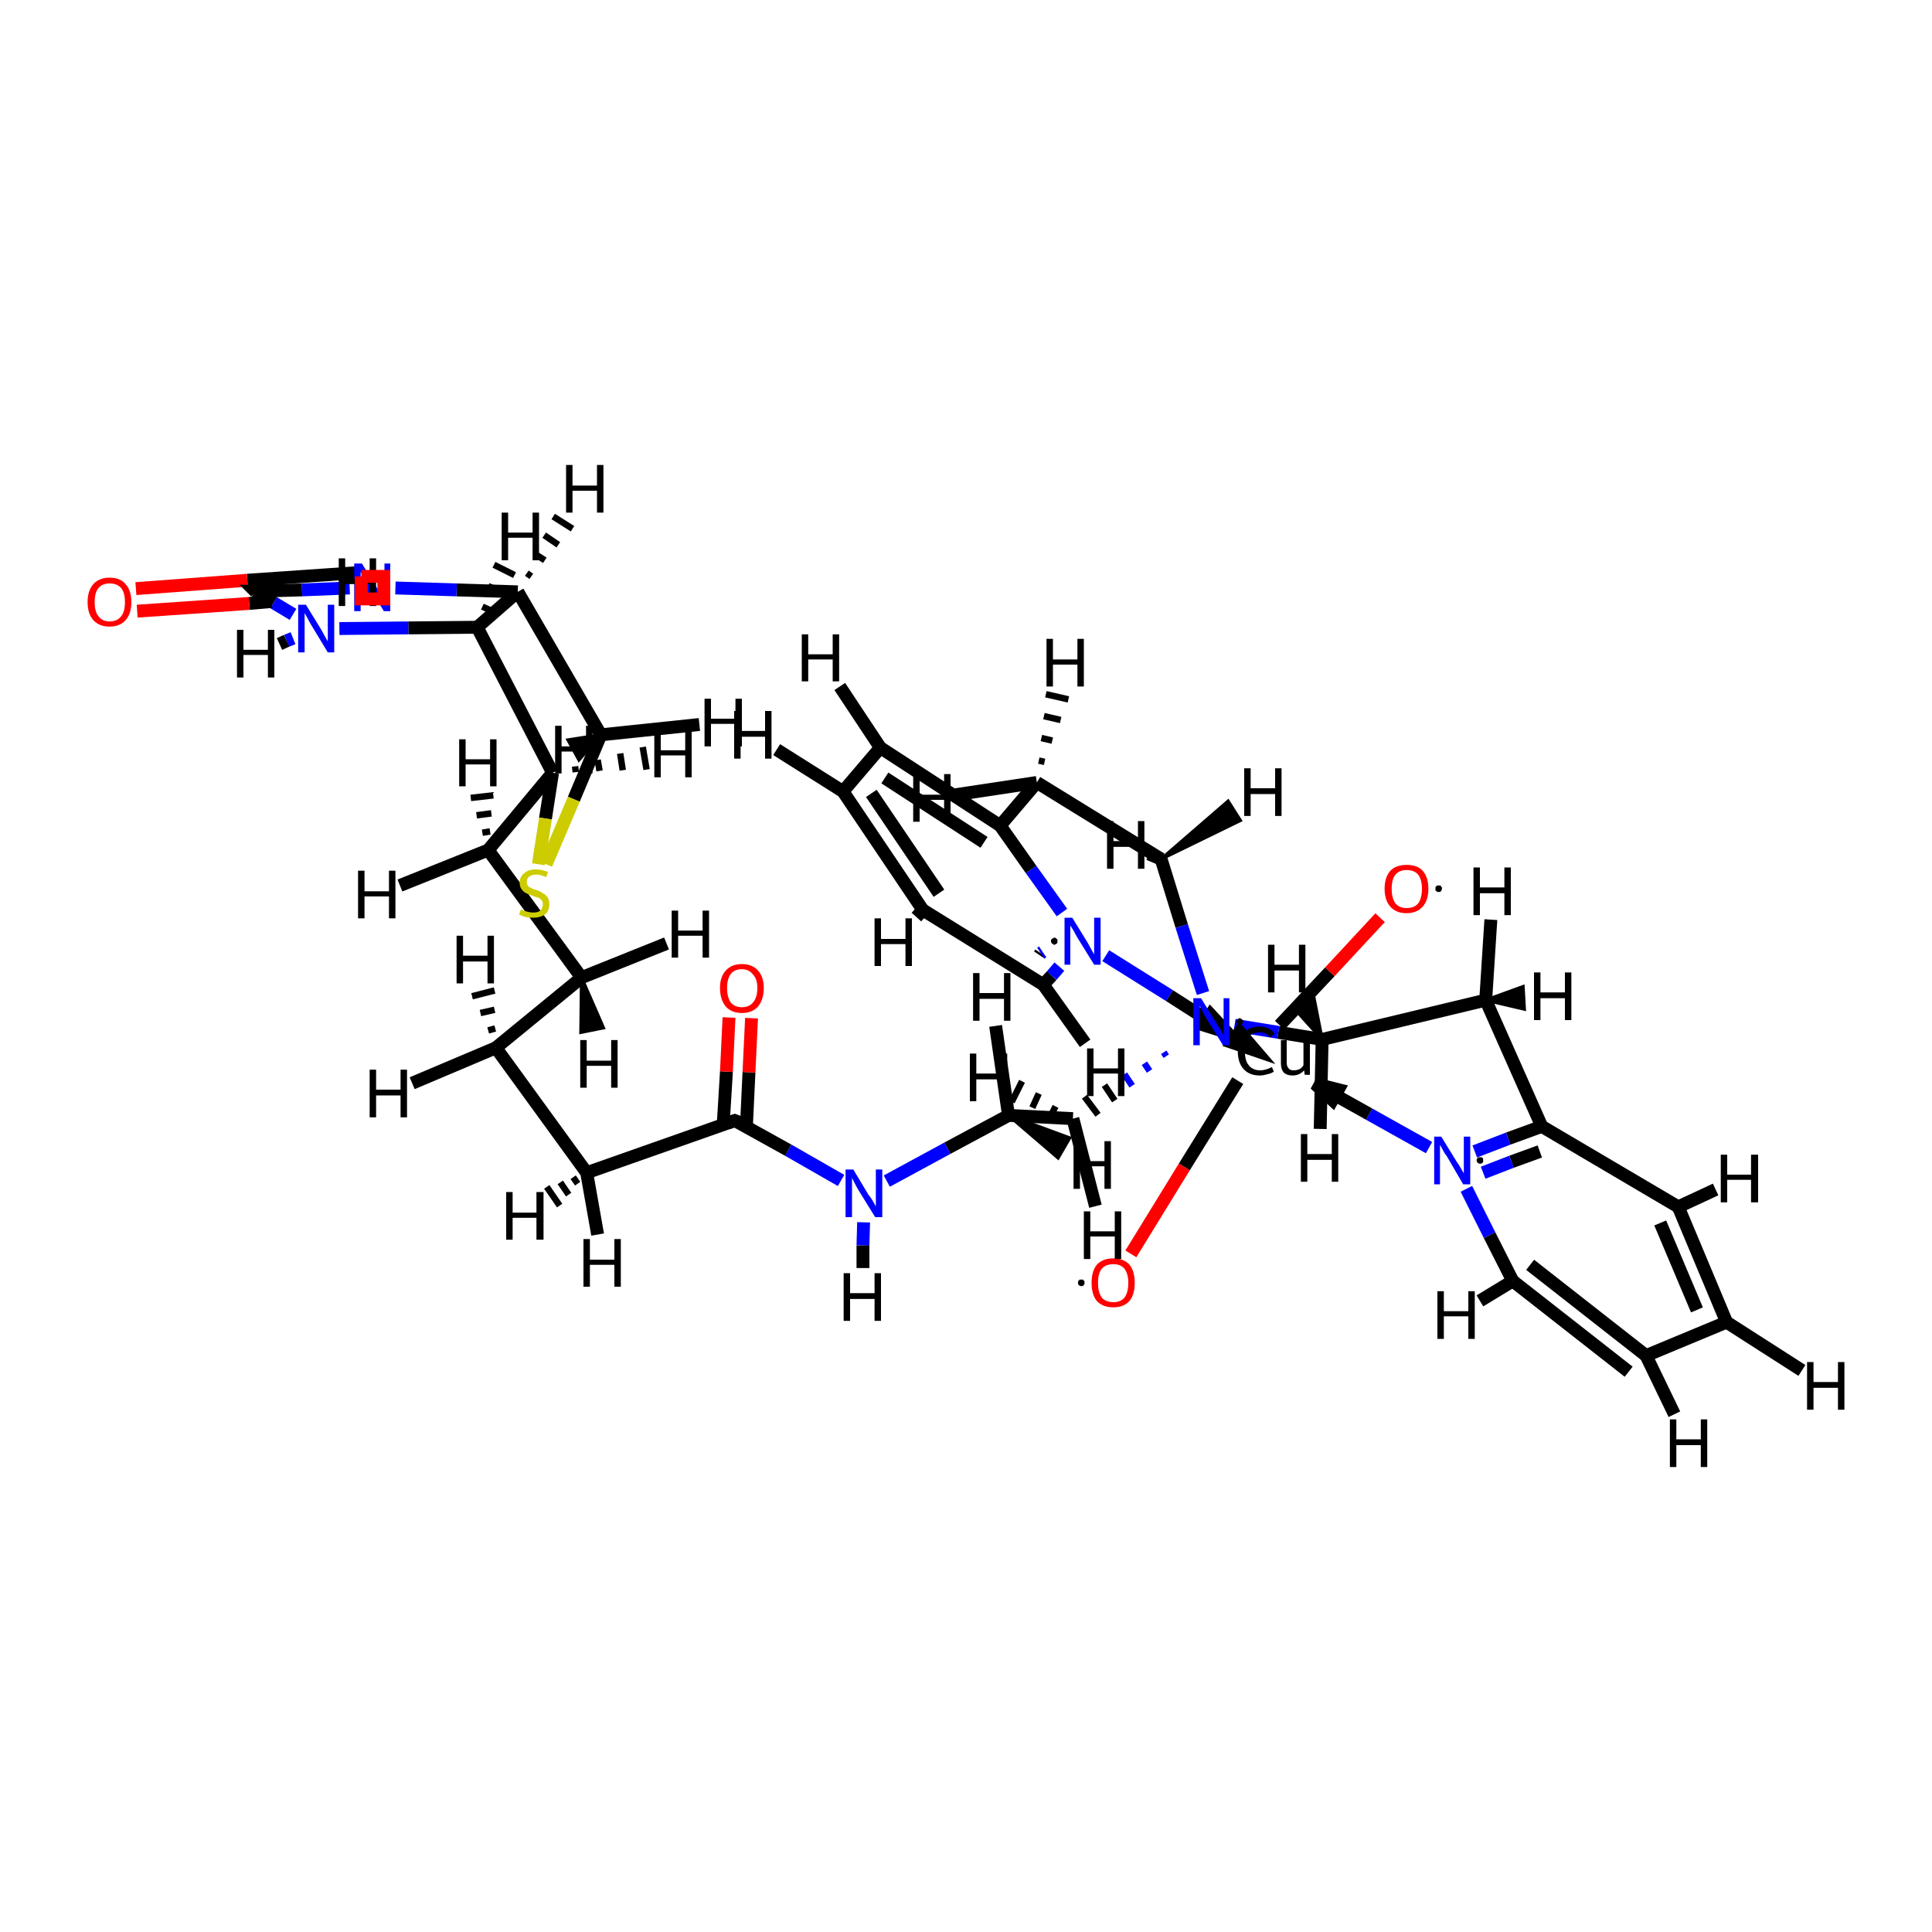 <?xml version='1.0' encoding='iso-8859-1'?>
<svg version='1.1' baseProfile='full'
              xmlns='http://www.w3.org/2000/svg'
                      xmlns:rdkit='http://www.rdkit.org/xml'
                      xmlns:xlink='http://www.w3.org/1999/xlink'
                  xml:space='preserve'
width='300px' height='300px' viewBox='0 0 300 300'>
<!-- END OF HEADER -->
<rect style='opacity:1.0;fill:#FFFFFF;stroke:none' width='300.0' height='300.0' x='0.0' y='0.0'> </rect>
<path class='bond-0 atom-13 atom-26' d='M 143.3,141.3 L 130.9,122.9' style='fill:none;fill-rule:evenodd;stroke:#000000;stroke-width:2.0px;stroke-linecap:butt;stroke-linejoin:miter;stroke-opacity:1' />
<path class='bond-0 atom-13 atom-26' d='M 145.8,138.7 L 135.3,123.2' style='fill:none;fill-rule:evenodd;stroke:#000000;stroke-width:2.0px;stroke-linecap:butt;stroke-linejoin:miter;stroke-opacity:1' />
<path class='bond-1 atom-12 atom-13' d='M 162.0,152.9 L 143.3,141.3' style='fill:none;fill-rule:evenodd;stroke:#000000;stroke-width:2.0px;stroke-linecap:butt;stroke-linejoin:miter;stroke-opacity:1' />
<path class='bond-2 atom-14 atom-26' d='M 136.7,116.1 L 130.9,122.9' style='fill:none;fill-rule:evenodd;stroke:#000000;stroke-width:2.0px;stroke-linecap:butt;stroke-linejoin:miter;stroke-opacity:1' />
<path class='bond-3 atom-12 atom-25' d='M 162.0,152.9 L 163.3,151.5' style='fill:none;fill-rule:evenodd;stroke:#000000;stroke-width:2.0px;stroke-linecap:butt;stroke-linejoin:miter;stroke-opacity:1' />
<path class='bond-3 atom-12 atom-25' d='M 163.3,151.5 L 164.5,150.1' style='fill:none;fill-rule:evenodd;stroke:#0000FF;stroke-width:2.0px;stroke-linecap:butt;stroke-linejoin:miter;stroke-opacity:1' />
<path class='bond-3 atom-12 atom-25' d='M 161.4,148.3 L 161.6,148.0' style='fill:none;fill-rule:evenodd;stroke:#000000;stroke-width:2.0px;stroke-linecap:butt;stroke-linejoin:miter;stroke-opacity:1' />
<path class='bond-3 atom-12 atom-25' d='M 161.6,148.0 L 161.9,147.8' style='fill:none;fill-rule:evenodd;stroke:#0000FF;stroke-width:2.0px;stroke-linecap:butt;stroke-linejoin:miter;stroke-opacity:1' />
<path class='bond-4 atom-14 atom-27' d='M 136.7,116.1 L 155.3,128.2' style='fill:none;fill-rule:evenodd;stroke:#000000;stroke-width:2.0px;stroke-linecap:butt;stroke-linejoin:miter;stroke-opacity:1' />
<path class='bond-4 atom-14 atom-27' d='M 137.4,120.8 L 152.8,130.8' style='fill:none;fill-rule:evenodd;stroke:#000000;stroke-width:2.0px;stroke-linecap:butt;stroke-linejoin:miter;stroke-opacity:1' />
<path class='bond-5 atom-25 atom-27' d='M 164.9,141.7 L 160.1,135.0' style='fill:none;fill-rule:evenodd;stroke:#0000FF;stroke-width:2.0px;stroke-linecap:butt;stroke-linejoin:miter;stroke-opacity:1' />
<path class='bond-5 atom-25 atom-27' d='M 160.1,135.0 L 155.3,128.2' style='fill:none;fill-rule:evenodd;stroke:#000000;stroke-width:2.0px;stroke-linecap:butt;stroke-linejoin:miter;stroke-opacity:1' />
<path class='bond-6 atom-21 atom-22' d='M 237.6,196.4 L 255.6,210.5' style='fill:none;fill-rule:evenodd;stroke:#000000;stroke-width:2.0px;stroke-linecap:butt;stroke-linejoin:miter;stroke-opacity:1' />
<path class='bond-6 atom-21 atom-22' d='M 234.9,198.9 L 252.9,213.0' style='fill:none;fill-rule:evenodd;stroke:#000000;stroke-width:2.0px;stroke-linecap:butt;stroke-linejoin:miter;stroke-opacity:1' />
<path class='bond-7 atom-20 atom-21' d='M 227.7,184.6 L 231.3,191.8' style='fill:none;fill-rule:evenodd;stroke:#0000FF;stroke-width:2.0px;stroke-linecap:butt;stroke-linejoin:miter;stroke-opacity:1' />
<path class='bond-7 atom-20 atom-21' d='M 231.3,191.8 L 234.9,198.9' style='fill:none;fill-rule:evenodd;stroke:#000000;stroke-width:2.0px;stroke-linecap:butt;stroke-linejoin:miter;stroke-opacity:1' />
<path class='bond-8 atom-11 atom-27' d='M 161.0,121.5 L 155.3,128.2' style='fill:none;fill-rule:evenodd;stroke:#000000;stroke-width:2.0px;stroke-linecap:butt;stroke-linejoin:miter;stroke-opacity:1' />
<path class='bond-9 atom-17 atom-22' d='M 268.1,205.3 L 255.6,210.5' style='fill:none;fill-rule:evenodd;stroke:#000000;stroke-width:2.0px;stroke-linecap:butt;stroke-linejoin:miter;stroke-opacity:1' />
<path class='bond-10 atom-16 atom-20' d='M 239.4,174.9 L 234.2,176.8' style='fill:none;fill-rule:evenodd;stroke:#000000;stroke-width:2.0px;stroke-linecap:butt;stroke-linejoin:miter;stroke-opacity:1' />
<path class='bond-10 atom-16 atom-20' d='M 234.2,176.8 L 229.0,178.8' style='fill:none;fill-rule:evenodd;stroke:#0000FF;stroke-width:2.0px;stroke-linecap:butt;stroke-linejoin:miter;stroke-opacity:1' />
<path class='bond-10 atom-16 atom-20' d='M 239.1,178.8 L 234.7,180.4' style='fill:none;fill-rule:evenodd;stroke:#000000;stroke-width:2.0px;stroke-linecap:butt;stroke-linejoin:miter;stroke-opacity:1' />
<path class='bond-10 atom-16 atom-20' d='M 234.7,180.4 L 230.3,182.1' style='fill:none;fill-rule:evenodd;stroke:#0000FF;stroke-width:2.0px;stroke-linecap:butt;stroke-linejoin:miter;stroke-opacity:1' />
<path class='bond-11 atom-10 atom-11' d='M 180.3,133.4 L 161.0,121.5' style='fill:none;fill-rule:evenodd;stroke:#000000;stroke-width:2.0px;stroke-linecap:butt;stroke-linejoin:miter;stroke-opacity:1' />
<path class='bond-12 atom-17 atom-18' d='M 268.1,205.3 L 260.6,187.4' style='fill:none;fill-rule:evenodd;stroke:#000000;stroke-width:2.0px;stroke-linecap:butt;stroke-linejoin:miter;stroke-opacity:1' />
<path class='bond-12 atom-17 atom-18' d='M 263.5,203.4 L 257.8,189.9' style='fill:none;fill-rule:evenodd;stroke:#000000;stroke-width:2.0px;stroke-linecap:butt;stroke-linejoin:miter;stroke-opacity:1' />
<path class='bond-13 atom-16 atom-18' d='M 239.4,174.9 L 260.6,187.4' style='fill:none;fill-rule:evenodd;stroke:#000000;stroke-width:2.0px;stroke-linecap:butt;stroke-linejoin:miter;stroke-opacity:1' />
<path class='bond-14 atom-16 atom-23' d='M 239.4,174.9 L 230.7,155.3' style='fill:none;fill-rule:evenodd;stroke:#000000;stroke-width:2.0px;stroke-linecap:butt;stroke-linejoin:miter;stroke-opacity:1' />
<path class='bond-15 atom-24 atom-28' d='M 180.7,163.4 L 181.1,164.0' style='fill:none;fill-rule:evenodd;stroke:#0000FF;stroke-width:1.0px;stroke-linecap:butt;stroke-linejoin:miter;stroke-opacity:1' />
<path class='bond-15 atom-24 atom-28' d='M 177.7,165.1 L 178.5,166.3' style='fill:none;fill-rule:evenodd;stroke:#0000FF;stroke-width:1.0px;stroke-linecap:butt;stroke-linejoin:miter;stroke-opacity:1' />
<path class='bond-15 atom-24 atom-28' d='M 174.6,166.8 L 175.8,168.6' style='fill:none;fill-rule:evenodd;stroke:#0000FF;stroke-width:1.0px;stroke-linecap:butt;stroke-linejoin:miter;stroke-opacity:1' />
<path class='bond-15 atom-24 atom-28' d='M 171.5,168.5 L 173.1,170.9' style='fill:none;fill-rule:evenodd;stroke:#000000;stroke-width:1.0px;stroke-linecap:butt;stroke-linejoin:miter;stroke-opacity:1' />
<path class='bond-15 atom-24 atom-28' d='M 168.4,170.3 L 170.5,173.1' style='fill:none;fill-rule:evenodd;stroke:#000000;stroke-width:1.0px;stroke-linecap:butt;stroke-linejoin:miter;stroke-opacity:1' />
<path class='bond-16 atom-10 atom-24' d='M 180.3,133.4 L 183.5,143.8' style='fill:none;fill-rule:evenodd;stroke:#000000;stroke-width:2.0px;stroke-linecap:butt;stroke-linejoin:miter;stroke-opacity:1' />
<path class='bond-16 atom-10 atom-24' d='M 183.5,143.8 L 186.8,154.2' style='fill:none;fill-rule:evenodd;stroke:#0000FF;stroke-width:2.0px;stroke-linecap:butt;stroke-linejoin:miter;stroke-opacity:1' />
<path class='bond-17 atom-15 atom-24' d='M 205.3,161.4 L 198.5,160.3' style='fill:none;fill-rule:evenodd;stroke:#000000;stroke-width:2.0px;stroke-linecap:butt;stroke-linejoin:miter;stroke-opacity:1' />
<path class='bond-17 atom-15 atom-24' d='M 198.5,160.3 L 191.7,159.2' style='fill:none;fill-rule:evenodd;stroke:#0000FF;stroke-width:2.0px;stroke-linecap:butt;stroke-linejoin:miter;stroke-opacity:1' />
<path class='bond-18 atom-9 atom-28' d='M 156.6,173.2 L 166.6,173.7' style='fill:none;fill-rule:evenodd;stroke:#000000;stroke-width:2.0px;stroke-linecap:butt;stroke-linejoin:miter;stroke-opacity:1' />
<path class='bond-19 atom-15 atom-23' d='M 205.3,161.4 L 230.7,155.3' style='fill:none;fill-rule:evenodd;stroke:#000000;stroke-width:2.0px;stroke-linecap:butt;stroke-linejoin:miter;stroke-opacity:1' />
<path class='bond-20 atom-30 atom-31' d='M 115.9,175.0 L 116.3,166.5' style='fill:none;fill-rule:evenodd;stroke:#000000;stroke-width:2.0px;stroke-linecap:butt;stroke-linejoin:miter;stroke-opacity:1' />
<path class='bond-20 atom-30 atom-31' d='M 116.3,166.5 L 116.7,158.1' style='fill:none;fill-rule:evenodd;stroke:#FF0000;stroke-width:2.0px;stroke-linecap:butt;stroke-linejoin:miter;stroke-opacity:1' />
<path class='bond-20 atom-30 atom-31' d='M 112.3,174.6 L 112.8,166.4' style='fill:none;fill-rule:evenodd;stroke:#000000;stroke-width:2.0px;stroke-linecap:butt;stroke-linejoin:miter;stroke-opacity:1' />
<path class='bond-20 atom-30 atom-31' d='M 112.8,166.4 L 113.2,158.0' style='fill:none;fill-rule:evenodd;stroke:#FF0000;stroke-width:2.0px;stroke-linecap:butt;stroke-linejoin:miter;stroke-opacity:1' />
<path class='bond-21 atom-29 atom-30' d='M 130.6,183.3 L 122.4,178.6' style='fill:none;fill-rule:evenodd;stroke:#0000FF;stroke-width:2.0px;stroke-linecap:butt;stroke-linejoin:miter;stroke-opacity:1' />
<path class='bond-21 atom-29 atom-30' d='M 122.4,178.6 L 114.1,174.0' style='fill:none;fill-rule:evenodd;stroke:#000000;stroke-width:2.0px;stroke-linecap:butt;stroke-linejoin:miter;stroke-opacity:1' />
<path class='bond-22 atom-8 atom-30' d='M 91.1,182.1 L 114.1,174.0' style='fill:none;fill-rule:evenodd;stroke:#000000;stroke-width:2.0px;stroke-linecap:butt;stroke-linejoin:miter;stroke-opacity:1' />
<path class='bond-23 atom-9 atom-29' d='M 156.6,173.2 L 147.1,178.3' style='fill:none;fill-rule:evenodd;stroke:#000000;stroke-width:2.0px;stroke-linecap:butt;stroke-linejoin:miter;stroke-opacity:1' />
<path class='bond-23 atom-9 atom-29' d='M 147.1,178.3 L 137.7,183.4' style='fill:none;fill-rule:evenodd;stroke:#0000FF;stroke-width:2.0px;stroke-linecap:butt;stroke-linejoin:miter;stroke-opacity:1' />
<path class='bond-24 atom-7 atom-8' d='M 77.0,162.7 L 91.1,182.1' style='fill:none;fill-rule:evenodd;stroke:#000000;stroke-width:2.0px;stroke-linecap:butt;stroke-linejoin:miter;stroke-opacity:1' />
<path class='bond-25 atom-6 atom-7' d='M 90.3,151.8 L 77.0,162.7' style='fill:none;fill-rule:evenodd;stroke:#000000;stroke-width:2.0px;stroke-linecap:butt;stroke-linejoin:miter;stroke-opacity:1' />
<path class='bond-26 atom-5 atom-6' d='M 75.8,132.0 L 90.3,151.8' style='fill:none;fill-rule:evenodd;stroke:#000000;stroke-width:2.0px;stroke-linecap:butt;stroke-linejoin:miter;stroke-opacity:1' />
<path class='bond-27 atom-4 atom-5' d='M 85.8,120.0 L 75.8,132.0' style='fill:none;fill-rule:evenodd;stroke:#000000;stroke-width:2.0px;stroke-linecap:butt;stroke-linejoin:miter;stroke-opacity:1' />
<path class='bond-28 atom-3 atom-4' d='M 74.1,97.4 L 85.8,120.0' style='fill:none;fill-rule:evenodd;stroke:#000000;stroke-width:2.0px;stroke-linecap:butt;stroke-linejoin:miter;stroke-opacity:1' />
<path class='bond-29 atom-4 atom-33' d='M 85.8,120.0 L 84.7,127.1' style='fill:none;fill-rule:evenodd;stroke:#000000;stroke-width:2.0px;stroke-linecap:butt;stroke-linejoin:miter;stroke-opacity:1' />
<path class='bond-29 atom-4 atom-33' d='M 84.7,127.1 L 83.6,134.2' style='fill:none;fill-rule:evenodd;stroke:#CCCC00;stroke-width:2.0px;stroke-linecap:butt;stroke-linejoin:miter;stroke-opacity:1' />
<path class='bond-30 atom-3 atom-32' d='M 74.1,97.4 L 63.4,97.5' style='fill:none;fill-rule:evenodd;stroke:#000000;stroke-width:2.0px;stroke-linecap:butt;stroke-linejoin:miter;stroke-opacity:1' />
<path class='bond-30 atom-3 atom-32' d='M 63.4,97.5 L 52.7,97.6' style='fill:none;fill-rule:evenodd;stroke:#0000FF;stroke-width:2.0px;stroke-linecap:butt;stroke-linejoin:miter;stroke-opacity:1' />
<path class='bond-31 atom-0 atom-32' d='M 39.6,91.8 L 42.5,93.6' style='fill:none;fill-rule:evenodd;stroke:#000000;stroke-width:2.0px;stroke-linecap:butt;stroke-linejoin:miter;stroke-opacity:1' />
<path class='bond-31 atom-0 atom-32' d='M 42.5,93.6 L 45.5,95.4' style='fill:none;fill-rule:evenodd;stroke:#0000FF;stroke-width:2.0px;stroke-linecap:butt;stroke-linejoin:miter;stroke-opacity:1' />
<path class='bond-32 atom-1 atom-3' d='M 80.4,91.9 L 74.1,97.4' style='fill:none;fill-rule:evenodd;stroke:#000000;stroke-width:2.0px;stroke-linecap:butt;stroke-linejoin:miter;stroke-opacity:1' />
<path class='bond-33 atom-2 atom-33' d='M 93.3,114.1 L 89.1,124.1' style='fill:none;fill-rule:evenodd;stroke:#000000;stroke-width:2.0px;stroke-linecap:butt;stroke-linejoin:miter;stroke-opacity:1' />
<path class='bond-33 atom-2 atom-33' d='M 89.1,124.1 L 84.8,134.2' style='fill:none;fill-rule:evenodd;stroke:#CCCC00;stroke-width:2.0px;stroke-linecap:butt;stroke-linejoin:miter;stroke-opacity:1' />
<path class='bond-34 atom-0 atom-35' d='M 55.8,88.9 L 38.4,90.1' style='fill:none;fill-rule:evenodd;stroke:#000000;stroke-width:2.0px;stroke-linecap:butt;stroke-linejoin:miter;stroke-opacity:1' />
<path class='bond-34 atom-0 atom-35' d='M 38.4,90.1 L 21.1,91.4' style='fill:none;fill-rule:evenodd;stroke:#FF0000;stroke-width:2.0px;stroke-linecap:butt;stroke-linejoin:miter;stroke-opacity:1' />
<path class='bond-34 atom-0 atom-35' d='M 42.2,93.4 L 38.7,93.7' style='fill:none;fill-rule:evenodd;stroke:#000000;stroke-width:2.0px;stroke-linecap:butt;stroke-linejoin:miter;stroke-opacity:1' />
<path class='bond-34 atom-0 atom-35' d='M 38.7,93.7 L 21.3,94.9' style='fill:none;fill-rule:evenodd;stroke:#FF0000;stroke-width:2.0px;stroke-linecap:butt;stroke-linejoin:miter;stroke-opacity:1' />
<path class='bond-35 atom-0 atom-34' d='M 39.6,91.8 L 46.9,91.6' style='fill:none;fill-rule:evenodd;stroke:#000000;stroke-width:2.0px;stroke-linecap:butt;stroke-linejoin:miter;stroke-opacity:1' />
<path class='bond-35 atom-0 atom-34' d='M 46.9,91.6 L 54.3,91.3' style='fill:none;fill-rule:evenodd;stroke:#0000FF;stroke-width:2.0px;stroke-linecap:butt;stroke-linejoin:miter;stroke-opacity:1' />
<path class='bond-36 atom-1 atom-2' d='M 80.4,91.9 L 93.3,114.1' style='fill:none;fill-rule:evenodd;stroke:#000000;stroke-width:2.0px;stroke-linecap:butt;stroke-linejoin:miter;stroke-opacity:1' />
<path class='bond-37 atom-1 atom-34' d='M 80.4,91.9 L 70.9,91.6' style='fill:none;fill-rule:evenodd;stroke:#000000;stroke-width:2.0px;stroke-linecap:butt;stroke-linejoin:miter;stroke-opacity:1' />
<path class='bond-37 atom-1 atom-34' d='M 70.9,91.6 L 61.4,91.3' style='fill:none;fill-rule:evenodd;stroke:#0000FF;stroke-width:2.0px;stroke-linecap:butt;stroke-linejoin:miter;stroke-opacity:1' />
<path class='bond-38 atom-19 atom-37' d='M 198.7,159.2 L 206.5,150.9' style='fill:none;fill-rule:evenodd;stroke:#000000;stroke-width:2.0px;stroke-linecap:butt;stroke-linejoin:miter;stroke-opacity:1' />
<path class='bond-38 atom-19 atom-37' d='M 206.5,150.9 L 214.3,142.5' style='fill:none;fill-rule:evenodd;stroke:#FF0000;stroke-width:2.0px;stroke-linecap:butt;stroke-linejoin:miter;stroke-opacity:1' />
<path class='bond-39 atom-19 atom-36' d='M 192.2,167.8 L 183.9,181.2' style='fill:none;fill-rule:evenodd;stroke:#000000;stroke-width:2.0px;stroke-linecap:butt;stroke-linejoin:miter;stroke-opacity:1' />
<path class='bond-39 atom-19 atom-36' d='M 183.9,181.2 L 175.6,194.7' style='fill:none;fill-rule:evenodd;stroke:#FF0000;stroke-width:2.0px;stroke-linecap:butt;stroke-linejoin:miter;stroke-opacity:1' />
<path class='bond-40 atom-1 atom-38' d='M 81.8,89.0 L 82.5,89.5' style='fill:none;fill-rule:evenodd;stroke:#000000;stroke-width:1.0px;stroke-linecap:butt;stroke-linejoin:miter;stroke-opacity:1' />
<path class='bond-40 atom-1 atom-38' d='M 83.2,86.1 L 84.6,87.0' style='fill:none;fill-rule:evenodd;stroke:#000000;stroke-width:1.0px;stroke-linecap:butt;stroke-linejoin:miter;stroke-opacity:1' />
<path class='bond-40 atom-1 atom-38' d='M 84.5,83.1 L 86.7,84.6' style='fill:none;fill-rule:evenodd;stroke:#000000;stroke-width:1.0px;stroke-linecap:butt;stroke-linejoin:miter;stroke-opacity:1' />
<path class='bond-40 atom-1 atom-38' d='M 85.9,80.2 L 88.9,82.1' style='fill:none;fill-rule:evenodd;stroke:#000000;stroke-width:1.0px;stroke-linecap:butt;stroke-linejoin:miter;stroke-opacity:1' />
<path class='bond-41 atom-2 atom-39' d='M 93.3,114.1 L 89.9,118.0 L 88.2,114.9 Z' style='fill:#000000;fill-rule:evenodd;fill-opacity:1;stroke:#000000;stroke-width:0.5px;stroke-linecap:butt;stroke-linejoin:miter;stroke-opacity:1;' />
<path class='bond-42 atom-2 atom-40' d='M 93.3,114.1 L 108.6,112.5' style='fill:none;fill-rule:evenodd;stroke:#000000;stroke-width:2.0px;stroke-linecap:butt;stroke-linejoin:miter;stroke-opacity:1' />
<path class='bond-43 atom-3 atom-41' d='M 74.9,94.2 L 76.0,94.7' style='fill:none;fill-rule:evenodd;stroke:#000000;stroke-width:1.0px;stroke-linecap:butt;stroke-linejoin:miter;stroke-opacity:1' />
<path class='bond-43 atom-3 atom-41' d='M 75.8,91.0 L 78.0,92.0' style='fill:none;fill-rule:evenodd;stroke:#000000;stroke-width:1.0px;stroke-linecap:butt;stroke-linejoin:miter;stroke-opacity:1' />
<path class='bond-43 atom-3 atom-41' d='M 76.7,87.7 L 79.9,89.3' style='fill:none;fill-rule:evenodd;stroke:#000000;stroke-width:1.0px;stroke-linecap:butt;stroke-linejoin:miter;stroke-opacity:1' />
<path class='bond-44 atom-4 atom-42' d='M 89.3,119.0 L 89.4,119.9' style='fill:none;fill-rule:evenodd;stroke:#000000;stroke-width:1.0px;stroke-linecap:butt;stroke-linejoin:miter;stroke-opacity:1' />
<path class='bond-44 atom-4 atom-42' d='M 92.8,118.0 L 93.1,119.7' style='fill:none;fill-rule:evenodd;stroke:#000000;stroke-width:1.0px;stroke-linecap:butt;stroke-linejoin:miter;stroke-opacity:1' />
<path class='bond-44 atom-4 atom-42' d='M 96.3,117.0 L 96.7,119.6' style='fill:none;fill-rule:evenodd;stroke:#000000;stroke-width:1.0px;stroke-linecap:butt;stroke-linejoin:miter;stroke-opacity:1' />
<path class='bond-44 atom-4 atom-42' d='M 99.8,116.0 L 100.4,119.5' style='fill:none;fill-rule:evenodd;stroke:#000000;stroke-width:1.0px;stroke-linecap:butt;stroke-linejoin:miter;stroke-opacity:1' />
<path class='bond-45 atom-5 atom-43' d='M 74.9,129.3 L 76.1,129.1' style='fill:none;fill-rule:evenodd;stroke:#000000;stroke-width:1.0px;stroke-linecap:butt;stroke-linejoin:miter;stroke-opacity:1' />
<path class='bond-45 atom-5 atom-43' d='M 74.0,126.6 L 76.3,126.3' style='fill:none;fill-rule:evenodd;stroke:#000000;stroke-width:1.0px;stroke-linecap:butt;stroke-linejoin:miter;stroke-opacity:1' />
<path class='bond-45 atom-5 atom-43' d='M 73.1,123.9 L 76.6,123.5' style='fill:none;fill-rule:evenodd;stroke:#000000;stroke-width:1.0px;stroke-linecap:butt;stroke-linejoin:miter;stroke-opacity:1' />
<path class='bond-46 atom-5 atom-44' d='M 75.8,132.0 L 62.1,137.5' style='fill:none;fill-rule:evenodd;stroke:#000000;stroke-width:2.0px;stroke-linecap:butt;stroke-linejoin:miter;stroke-opacity:1' />
<path class='bond-47 atom-6 atom-45' d='M 90.3,151.8 L 93.7,159.6 L 90.2,160.3 Z' style='fill:#000000;fill-rule:evenodd;fill-opacity:1;stroke:#000000;stroke-width:0.5px;stroke-linecap:butt;stroke-linejoin:miter;stroke-opacity:1;' />
<path class='bond-48 atom-6 atom-46' d='M 90.3,151.8 L 103.5,146.5' style='fill:none;fill-rule:evenodd;stroke:#000000;stroke-width:2.0px;stroke-linecap:butt;stroke-linejoin:miter;stroke-opacity:1' />
<path class='bond-49 atom-7 atom-47' d='M 75.8,160.0 L 76.9,159.7' style='fill:none;fill-rule:evenodd;stroke:#000000;stroke-width:1.0px;stroke-linecap:butt;stroke-linejoin:miter;stroke-opacity:1' />
<path class='bond-49 atom-7 atom-47' d='M 74.6,157.3 L 76.8,156.8' style='fill:none;fill-rule:evenodd;stroke:#000000;stroke-width:1.0px;stroke-linecap:butt;stroke-linejoin:miter;stroke-opacity:1' />
<path class='bond-49 atom-7 atom-47' d='M 73.3,154.7 L 76.8,153.8' style='fill:none;fill-rule:evenodd;stroke:#000000;stroke-width:1.0px;stroke-linecap:butt;stroke-linejoin:miter;stroke-opacity:1' />
<path class='bond-50 atom-7 atom-48' d='M 77.0,162.7 L 64.0,168.2' style='fill:none;fill-rule:evenodd;stroke:#000000;stroke-width:2.0px;stroke-linecap:butt;stroke-linejoin:miter;stroke-opacity:1' />
<path class='bond-51 atom-8 atom-49' d='M 89.7,183.8 L 89.0,182.8' style='fill:none;fill-rule:evenodd;stroke:#000000;stroke-width:1.0px;stroke-linecap:butt;stroke-linejoin:miter;stroke-opacity:1' />
<path class='bond-51 atom-8 atom-49' d='M 88.3,185.5 L 87.0,183.6' style='fill:none;fill-rule:evenodd;stroke:#000000;stroke-width:1.0px;stroke-linecap:butt;stroke-linejoin:miter;stroke-opacity:1' />
<path class='bond-51 atom-8 atom-49' d='M 86.9,187.2 L 84.9,184.3' style='fill:none;fill-rule:evenodd;stroke:#000000;stroke-width:1.0px;stroke-linecap:butt;stroke-linejoin:miter;stroke-opacity:1' />
<path class='bond-52 atom-8 atom-50' d='M 91.1,182.1 L 92.8,191.7' style='fill:none;fill-rule:evenodd;stroke:#000000;stroke-width:2.0px;stroke-linecap:butt;stroke-linejoin:miter;stroke-opacity:1' />
<path class='bond-53 atom-9 atom-51' d='M 156.6,173.2 L 166.1,176.7 L 164.3,179.8 Z' style='fill:#000000;fill-rule:evenodd;fill-opacity:1;stroke:#000000;stroke-width:0.5px;stroke-linecap:butt;stroke-linejoin:miter;stroke-opacity:1;' />
<path class='bond-54 atom-9 atom-52' d='M 156.6,173.2 L 154.6,159.3' style='fill:none;fill-rule:evenodd;stroke:#000000;stroke-width:2.0px;stroke-linecap:butt;stroke-linejoin:miter;stroke-opacity:1' />
<path class='bond-55 atom-10 atom-53' d='M 180.3,133.4 L 190.7,124.4 L 192.6,127.4 Z' style='fill:#000000;fill-rule:evenodd;fill-opacity:1;stroke:#000000;stroke-width:0.5px;stroke-linecap:butt;stroke-linejoin:miter;stroke-opacity:1;' />
<path class='bond-56 atom-10 atom-54' d='M 180.3,133.4 L 178.4,132.6' style='fill:none;fill-rule:evenodd;stroke:#000000;stroke-width:2.0px;stroke-linecap:butt;stroke-linejoin:miter;stroke-opacity:1' />
<path class='bond-57 atom-11 atom-55' d='M 161.3,118.1 L 162.2,118.3' style='fill:none;fill-rule:evenodd;stroke:#000000;stroke-width:1.0px;stroke-linecap:butt;stroke-linejoin:miter;stroke-opacity:1' />
<path class='bond-57 atom-11 atom-55' d='M 161.7,114.6 L 163.4,115.0' style='fill:none;fill-rule:evenodd;stroke:#000000;stroke-width:1.0px;stroke-linecap:butt;stroke-linejoin:miter;stroke-opacity:1' />
<path class='bond-57 atom-11 atom-55' d='M 162.1,111.2 L 164.7,111.8' style='fill:none;fill-rule:evenodd;stroke:#000000;stroke-width:1.0px;stroke-linecap:butt;stroke-linejoin:miter;stroke-opacity:1' />
<path class='bond-57 atom-11 atom-55' d='M 162.4,107.8 L 165.9,108.6' style='fill:none;fill-rule:evenodd;stroke:#000000;stroke-width:1.0px;stroke-linecap:butt;stroke-linejoin:miter;stroke-opacity:1' />
<path class='bond-58 atom-11 atom-56' d='M 161.0,121.5 L 148.4,123.4' style='fill:none;fill-rule:evenodd;stroke:#000000;stroke-width:2.0px;stroke-linecap:butt;stroke-linejoin:miter;stroke-opacity:1' />
<path class='bond-59 atom-12 atom-57' d='M 162.0,152.9 L 168.5,162.0' style='fill:none;fill-rule:evenodd;stroke:#000000;stroke-width:2.0px;stroke-linecap:butt;stroke-linejoin:miter;stroke-opacity:1' />
<path class='bond-60 atom-13 atom-58' d='M 143.3,141.3 L 142.3,142.4' style='fill:none;fill-rule:evenodd;stroke:#000000;stroke-width:2.0px;stroke-linecap:butt;stroke-linejoin:miter;stroke-opacity:1' />
<path class='bond-61 atom-14 atom-59' d='M 136.7,116.1 L 130.4,106.6' style='fill:none;fill-rule:evenodd;stroke:#000000;stroke-width:2.0px;stroke-linecap:butt;stroke-linejoin:miter;stroke-opacity:1' />
<path class='bond-62 atom-15 atom-60' d='M 205.3,161.4 L 200.8,156.4 L 204.0,154.8 Z' style='fill:#000000;fill-rule:evenodd;fill-opacity:1;stroke:#000000;stroke-width:0.5px;stroke-linecap:butt;stroke-linejoin:miter;stroke-opacity:1;' />
<path class='bond-63 atom-15 atom-61' d='M 205.3,161.4 L 205.0,175.3' style='fill:none;fill-rule:evenodd;stroke:#000000;stroke-width:2.0px;stroke-linecap:butt;stroke-linejoin:miter;stroke-opacity:1' />
<path class='bond-64 atom-17 atom-62' d='M 268.1,205.3 L 279.8,212.8' style='fill:none;fill-rule:evenodd;stroke:#000000;stroke-width:2.0px;stroke-linecap:butt;stroke-linejoin:miter;stroke-opacity:1' />
<path class='bond-65 atom-18 atom-63' d='M 260.6,187.4 L 266.4,184.7' style='fill:none;fill-rule:evenodd;stroke:#000000;stroke-width:2.0px;stroke-linecap:butt;stroke-linejoin:miter;stroke-opacity:1' />
<path class='bond-66 atom-21 atom-64' d='M 234.9,198.9 L 229.8,202.0' style='fill:none;fill-rule:evenodd;stroke:#000000;stroke-width:2.0px;stroke-linecap:butt;stroke-linejoin:miter;stroke-opacity:1' />
<path class='bond-67 atom-22 atom-65' d='M 255.6,210.5 L 260.0,219.6' style='fill:none;fill-rule:evenodd;stroke:#000000;stroke-width:2.0px;stroke-linecap:butt;stroke-linejoin:miter;stroke-opacity:1' />
<path class='bond-68 atom-23 atom-66' d='M 230.7,155.3 L 236.5,153.2 L 236.7,156.7 Z' style='fill:#000000;fill-rule:evenodd;fill-opacity:1;stroke:#000000;stroke-width:0.5px;stroke-linecap:butt;stroke-linejoin:miter;stroke-opacity:1;' />
<path class='bond-69 atom-23 atom-67' d='M 230.7,155.3 L 231.5,142.8' style='fill:none;fill-rule:evenodd;stroke:#000000;stroke-width:2.0px;stroke-linecap:butt;stroke-linejoin:miter;stroke-opacity:1' />
<path class='bond-70 atom-26 atom-68' d='M 130.9,122.9 L 120.6,116.4' style='fill:none;fill-rule:evenodd;stroke:#000000;stroke-width:2.0px;stroke-linecap:butt;stroke-linejoin:miter;stroke-opacity:1' />
<path class='bond-71 atom-28 atom-69' d='M 163.4,172.8 L 163.9,171.8' style='fill:none;fill-rule:evenodd;stroke:#000000;stroke-width:1.0px;stroke-linecap:butt;stroke-linejoin:miter;stroke-opacity:1' />
<path class='bond-71 atom-28 atom-69' d='M 160.3,172.0 L 161.3,169.8' style='fill:none;fill-rule:evenodd;stroke:#000000;stroke-width:1.0px;stroke-linecap:butt;stroke-linejoin:miter;stroke-opacity:1' />
<path class='bond-71 atom-28 atom-69' d='M 157.1,171.1 L 158.7,167.9' style='fill:none;fill-rule:evenodd;stroke:#000000;stroke-width:1.0px;stroke-linecap:butt;stroke-linejoin:miter;stroke-opacity:1' />
<path class='bond-72 atom-28 atom-70' d='M 166.6,173.7 L 170.1,187.3' style='fill:none;fill-rule:evenodd;stroke:#000000;stroke-width:2.0px;stroke-linecap:butt;stroke-linejoin:miter;stroke-opacity:1' />
<path class='bond-73 atom-29 atom-71' d='M 134.1,189.8 L 134.0,193.4' style='fill:none;fill-rule:evenodd;stroke:#0000FF;stroke-width:2.0px;stroke-linecap:butt;stroke-linejoin:miter;stroke-opacity:1' />
<path class='bond-73 atom-29 atom-71' d='M 134.0,193.4 L 134.0,196.9' style='fill:none;fill-rule:evenodd;stroke:#000000;stroke-width:2.0px;stroke-linecap:butt;stroke-linejoin:miter;stroke-opacity:1' />
<path class='bond-74 atom-32 atom-72' d='M 45.5,99.1 L 44.5,99.5' style='fill:none;fill-rule:evenodd;stroke:#0000FF;stroke-width:2.0px;stroke-linecap:butt;stroke-linejoin:miter;stroke-opacity:1' />
<path class='bond-74 atom-32 atom-72' d='M 44.5,99.5 L 43.4,100.0' style='fill:none;fill-rule:evenodd;stroke:#000000;stroke-width:2.0px;stroke-linecap:butt;stroke-linejoin:miter;stroke-opacity:1' />
<path class='bond-75 atom-34 atom-73' d='M 57.8,91.2 L 56.7,90.8' style='fill:none;fill-rule:evenodd;stroke:#0000FF;stroke-width:2.0px;stroke-linecap:butt;stroke-linejoin:miter;stroke-opacity:1' />
<path class='bond-75 atom-34 atom-73' d='M 56.7,90.8 L 55.5,90.4' style='fill:none;fill-rule:evenodd;stroke:#000000;stroke-width:2.0px;stroke-linecap:butt;stroke-linejoin:miter;stroke-opacity:1' />
<path class='bond-76 atom-25 atom-19' d='M 171.7,148.4 L 181.6,154.6' style='fill:none;fill-rule:evenodd;stroke:#0000FF;stroke-width:2.0px;stroke-linecap:butt;stroke-linejoin:miter;stroke-opacity:1' />
<path class='bond-76 atom-25 atom-19' d='M 181.6,154.6 L 190.5,160.3' style='fill:none;fill-rule:evenodd;stroke:#000000;stroke-width:2.0px;stroke-linecap:butt;stroke-linejoin:miter;stroke-opacity:1' />
<path class='bond-76 atom-25 atom-19' d='M 187.0,159.2 L 190.5,160.3 L 188.0,157.6 Z' style='fill:#000000;fill-rule:evenodd;fill-opacity:1;stroke:#000000;stroke-width:2.0px;stroke-linecap:butt;stroke-linejoin:miter;stroke-opacity:1;' />
<path class='bond-77 atom-20 atom-19' d='M 221.9,178.2 L 212.6,173.0' style='fill:none;fill-rule:evenodd;stroke:#0000FF;stroke-width:2.0px;stroke-linecap:butt;stroke-linejoin:miter;stroke-opacity:1' />
<path class='bond-77 atom-20 atom-19' d='M 212.6,173.0 L 204.2,168.3' style='fill:none;fill-rule:evenodd;stroke:#000000;stroke-width:2.0px;stroke-linecap:butt;stroke-linejoin:miter;stroke-opacity:1' />
<path class='bond-77 atom-20 atom-19' d='M 207.8,169.2 L 204.2,168.3 L 206.9,170.8 Z' style='fill:#000000;fill-rule:evenodd;fill-opacity:1;stroke:#000000;stroke-width:2.0px;stroke-linecap:butt;stroke-linejoin:miter;stroke-opacity:1;' />
<path class='bond-78 atom-24 atom-19' d='M 191.7,161.0 L 193.4,162.1' style='fill:none;fill-rule:evenodd;stroke:#0000FF;stroke-width:2.0px;stroke-linecap:butt;stroke-linejoin:miter;stroke-opacity:1' />
<path class='bond-78 atom-24 atom-19' d='M 193.4,162.1 L 194.9,163.1' style='fill:none;fill-rule:evenodd;stroke:#000000;stroke-width:2.0px;stroke-linecap:butt;stroke-linejoin:miter;stroke-opacity:1' />
<path class='bond-78 atom-24 atom-19' d='M 191.4,161.9 L 194.9,163.1 L 192.5,160.3 Z' style='fill:#000000;fill-rule:evenodd;fill-opacity:1;stroke:#000000;stroke-width:2.0px;stroke-linecap:butt;stroke-linejoin:miter;stroke-opacity:1;' />
<path d='M 39.7,91.9 L 39.6,91.8 L 39.9,91.8' style='fill:none;stroke:#000000;stroke-width:2.0px;stroke-linecap:butt;stroke-linejoin:miter;stroke-opacity:1;' />
<path d='M 114.6,174.2 L 114.1,174.0 L 113.0,174.4' style='fill:none;stroke:#000000;stroke-width:2.0px;stroke-linecap:butt;stroke-linejoin:miter;stroke-opacity:1;' />
<path class='atom-19' d='M 192.2 163.2
Q 192.2 161.4, 193.1 160.4
Q 194.0 159.4, 195.6 159.4
Q 197.1 159.4, 197.9 160.5
L 197.2 161.1
Q 196.7 160.3, 195.6 160.3
Q 194.5 160.3, 193.9 161.0
Q 193.3 161.8, 193.3 163.2
Q 193.3 164.7, 193.9 165.4
Q 194.5 166.2, 195.7 166.2
Q 196.5 166.2, 197.5 165.7
L 197.8 166.4
Q 197.4 166.7, 196.8 166.8
Q 196.2 167.0, 195.6 167.0
Q 194.0 167.0, 193.1 166.0
Q 192.2 165.0, 192.2 163.2
' fill='#000000'/>
<path class='atom-19' d='M 203.4 161.5
L 203.4 166.9
L 202.6 166.9
L 202.5 166.2
Q 201.8 167.0, 200.7 167.0
Q 199.8 167.0, 199.3 166.5
Q 198.9 166.0, 198.9 165.1
L 198.9 161.5
L 199.8 161.5
L 199.8 165.0
Q 199.8 165.6, 200.1 165.9
Q 200.3 166.2, 200.9 166.2
Q 201.4 166.2, 201.8 166.0
Q 202.2 165.8, 202.4 165.4
L 202.4 161.5
L 203.4 161.5
' fill='#000000'/>
<path class='atom-20' d='M 223.8 176.5
L 226.2 180.4
Q 226.5 180.8, 226.9 181.5
Q 227.3 182.2, 227.3 182.2
L 227.3 176.5
L 228.3 176.5
L 228.3 183.9
L 227.2 183.9
L 224.7 179.6
Q 224.3 179.1, 224.0 178.5
Q 223.7 177.9, 223.6 177.8
L 223.6 183.9
L 222.7 183.9
L 222.7 176.5
L 223.8 176.5
' fill='#0000FF'/>
<path class='atom-24' d='M 186.5 155.0
L 188.9 158.9
Q 189.2 159.3, 189.6 160.0
Q 189.9 160.7, 190.0 160.7
L 190.0 155.0
L 190.9 155.0
L 190.9 162.3
L 189.9 162.3
L 187.3 158.1
Q 187.0 157.6, 186.7 157.0
Q 186.4 156.4, 186.3 156.2
L 186.3 162.3
L 185.3 162.3
L 185.3 155.0
L 186.5 155.0
' fill='#0000FF'/>
<path class='atom-25' d='M 166.5 142.5
L 168.9 146.4
Q 169.1 146.8, 169.5 147.5
Q 169.9 148.2, 169.9 148.2
L 169.9 142.5
L 170.9 142.5
L 170.9 149.8
L 169.9 149.8
L 167.3 145.6
Q 167.0 145.1, 166.7 144.5
Q 166.3 143.9, 166.2 143.7
L 166.2 149.8
L 165.3 149.8
L 165.3 142.5
L 166.5 142.5
' fill='#0000FF'/>
<path class='atom-29' d='M 132.5 181.6
L 134.9 185.6
Q 135.2 185.9, 135.6 186.6
Q 136.0 187.3, 136.0 187.4
L 136.0 181.6
L 137.0 181.6
L 137.0 189.0
L 135.9 189.0
L 133.3 184.8
Q 133.0 184.3, 132.7 183.7
Q 132.4 183.1, 132.3 182.9
L 132.3 189.0
L 131.3 189.0
L 131.3 181.6
L 132.5 181.6
' fill='#0000FF'/>
<path class='atom-31' d='M 111.8 153.4
Q 111.8 151.7, 112.7 150.7
Q 113.6 149.7, 115.2 149.7
Q 116.8 149.7, 117.7 150.7
Q 118.6 151.7, 118.6 153.4
Q 118.6 155.2, 117.7 156.3
Q 116.8 157.3, 115.2 157.3
Q 113.6 157.3, 112.7 156.3
Q 111.8 155.2, 111.8 153.4
M 115.2 156.4
Q 116.3 156.4, 116.9 155.7
Q 117.6 154.9, 117.6 153.4
Q 117.6 152.0, 116.9 151.3
Q 116.3 150.5, 115.2 150.5
Q 114.1 150.5, 113.5 151.2
Q 112.9 152.0, 112.9 153.4
Q 112.9 154.9, 113.5 155.7
Q 114.1 156.4, 115.2 156.4
' fill='#FF0000'/>
<path class='atom-32' d='M 47.5 93.9
L 49.9 97.8
Q 50.1 98.2, 50.5 98.9
Q 50.9 99.6, 50.9 99.6
L 50.9 93.9
L 51.9 93.9
L 51.9 101.3
L 50.9 101.3
L 48.3 97.0
Q 48.0 96.5, 47.7 95.9
Q 47.4 95.4, 47.3 95.2
L 47.3 101.3
L 46.3 101.3
L 46.3 93.9
L 47.5 93.9
' fill='#0000FF'/>
<path class='atom-33' d='M 80.9 141.2
Q 80.9 141.2, 81.3 141.4
Q 81.6 141.5, 82.0 141.6
Q 82.4 141.7, 82.8 141.7
Q 83.5 141.7, 83.9 141.4
Q 84.3 141.0, 84.3 140.4
Q 84.3 140.0, 84.1 139.8
Q 83.9 139.5, 83.6 139.4
Q 83.2 139.3, 82.7 139.1
Q 82.1 138.9, 81.7 138.7
Q 81.3 138.5, 81.0 138.1
Q 80.7 137.7, 80.7 137.1
Q 80.7 136.1, 81.4 135.6
Q 82.0 135.0, 83.2 135.0
Q 84.1 135.0, 85.1 135.4
L 84.8 136.2
Q 83.9 135.8, 83.3 135.8
Q 82.6 135.8, 82.2 136.1
Q 81.8 136.4, 81.8 136.9
Q 81.8 137.3, 82.0 137.6
Q 82.2 137.8, 82.5 137.9
Q 82.8 138.1, 83.3 138.2
Q 83.9 138.4, 84.3 138.7
Q 84.7 138.9, 85.0 139.3
Q 85.3 139.7, 85.3 140.4
Q 85.3 141.5, 84.6 142.0
Q 83.9 142.5, 82.8 142.5
Q 82.1 142.5, 81.6 142.4
Q 81.2 142.3, 80.6 142.0
L 80.9 141.2
' fill='#CCCC00'/>
<path class='atom-34' d='M 56.2 87.5
L 58.6 91.4
Q 58.9 91.8, 59.3 92.5
Q 59.6 93.2, 59.7 93.3
L 59.7 87.5
L 60.6 87.5
L 60.6 94.9
L 59.6 94.9
L 57.0 90.6
Q 56.7 90.1, 56.4 89.6
Q 56.1 89.0, 56.0 88.8
L 56.0 94.9
L 55.0 94.9
L 55.0 87.5
L 56.2 87.5
' fill='#0000FF'/>
<path class='atom-35' d='M 13.6 93.5
Q 13.6 91.7, 14.5 90.7
Q 15.4 89.7, 17.0 89.7
Q 18.7 89.7, 19.5 90.7
Q 20.4 91.7, 20.4 93.5
Q 20.4 95.3, 19.5 96.3
Q 18.6 97.3, 17.0 97.3
Q 15.4 97.3, 14.5 96.3
Q 13.6 95.3, 13.6 93.5
M 17.0 96.5
Q 18.2 96.5, 18.8 95.7
Q 19.4 95.0, 19.4 93.5
Q 19.4 92.0, 18.8 91.3
Q 18.2 90.6, 17.0 90.6
Q 15.9 90.6, 15.3 91.3
Q 14.7 92.0, 14.7 93.5
Q 14.7 95.0, 15.3 95.7
Q 15.9 96.5, 17.0 96.5
' fill='#FF0000'/>
<path class='atom-36' d='M 169.5 199.2
Q 169.5 197.4, 170.3 196.4
Q 171.2 195.4, 172.9 195.4
Q 174.5 195.4, 175.4 196.4
Q 176.2 197.4, 176.2 199.2
Q 176.2 201.0, 175.4 202.0
Q 174.5 203.0, 172.9 203.0
Q 171.2 203.0, 170.3 202.0
Q 169.5 201.0, 169.5 199.2
M 172.9 202.2
Q 174.0 202.2, 174.6 201.5
Q 175.2 200.7, 175.2 199.2
Q 175.2 197.8, 174.6 197.0
Q 174.0 196.3, 172.9 196.3
Q 171.7 196.3, 171.1 197.0
Q 170.5 197.7, 170.5 199.2
Q 170.5 200.7, 171.1 201.5
Q 171.7 202.2, 172.9 202.2
' fill='#FF0000'/>
<path class='atom-37' d='M 215.0 138.0
Q 215.0 136.2, 215.9 135.2
Q 216.8 134.3, 218.4 134.3
Q 220.1 134.3, 220.9 135.2
Q 221.8 136.2, 221.8 138.0
Q 221.8 139.8, 220.9 140.8
Q 220.0 141.8, 218.4 141.8
Q 216.8 141.8, 215.9 140.8
Q 215.0 139.8, 215.0 138.0
M 218.4 141.0
Q 219.6 141.0, 220.2 140.3
Q 220.8 139.5, 220.8 138.0
Q 220.8 136.6, 220.2 135.8
Q 219.6 135.1, 218.4 135.1
Q 217.3 135.1, 216.7 135.8
Q 216.1 136.5, 216.1 138.0
Q 216.1 139.5, 216.7 140.3
Q 217.3 141.0, 218.4 141.0
' fill='#FF0000'/>
<path class='atom-38' d='M 87.9 72.2
L 88.9 72.2
L 88.9 75.4
L 92.7 75.4
L 92.7 72.2
L 93.7 72.2
L 93.7 79.6
L 92.7 79.6
L 92.7 76.2
L 88.9 76.2
L 88.9 79.6
L 87.9 79.6
L 87.9 72.2
' fill='#000000'/>
<path class='atom-39' d='M 86.2 112.7
L 87.2 112.7
L 87.2 115.9
L 91.0 115.9
L 91.0 112.7
L 92.0 112.7
L 92.0 120.1
L 91.0 120.1
L 91.0 116.7
L 87.2 116.7
L 87.2 120.1
L 86.2 120.1
L 86.2 112.7
' fill='#000000'/>
<path class='atom-40' d='M 109.4 108.5
L 110.4 108.5
L 110.4 111.6
L 114.2 111.6
L 114.2 108.5
L 115.2 108.5
L 115.2 115.9
L 114.2 115.9
L 114.2 112.4
L 110.4 112.4
L 110.4 115.9
L 109.4 115.9
L 109.4 108.5
' fill='#000000'/>
<path class='atom-41' d='M 77.9 79.6
L 78.9 79.6
L 78.9 82.7
L 82.7 82.7
L 82.7 79.6
L 83.7 79.6
L 83.7 87.0
L 82.7 87.0
L 82.7 83.5
L 78.9 83.5
L 78.9 87.0
L 77.9 87.0
L 77.9 79.6
' fill='#000000'/>
<path class='atom-42' d='M 101.6 113.3
L 102.6 113.3
L 102.6 116.5
L 106.4 116.5
L 106.4 113.3
L 107.4 113.3
L 107.4 120.7
L 106.4 120.7
L 106.4 117.3
L 102.6 117.3
L 102.6 120.7
L 101.6 120.7
L 101.6 113.3
' fill='#000000'/>
<path class='atom-43' d='M 71.3 114.8
L 72.3 114.8
L 72.3 117.9
L 76.1 117.9
L 76.1 114.8
L 77.1 114.8
L 77.1 122.1
L 76.1 122.1
L 76.1 118.7
L 72.3 118.7
L 72.3 122.1
L 71.3 122.1
L 71.3 114.8
' fill='#000000'/>
<path class='atom-44' d='M 55.6 135.2
L 56.6 135.2
L 56.6 138.4
L 60.4 138.4
L 60.4 135.2
L 61.4 135.2
L 61.4 142.6
L 60.4 142.6
L 60.4 139.2
L 56.6 139.2
L 56.6 142.6
L 55.6 142.6
L 55.6 135.2
' fill='#000000'/>
<path class='atom-45' d='M 90.1 161.5
L 91.1 161.5
L 91.1 164.7
L 94.9 164.7
L 94.9 161.5
L 95.9 161.5
L 95.9 168.9
L 94.9 168.9
L 94.9 165.5
L 91.1 165.5
L 91.1 168.9
L 90.1 168.9
L 90.1 161.5
' fill='#000000'/>
<path class='atom-46' d='M 104.3 141.4
L 105.3 141.4
L 105.3 144.5
L 109.1 144.5
L 109.1 141.4
L 110.1 141.4
L 110.1 148.7
L 109.1 148.7
L 109.1 145.3
L 105.3 145.3
L 105.3 148.7
L 104.3 148.7
L 104.3 141.4
' fill='#000000'/>
<path class='atom-47' d='M 70.9 145.3
L 71.9 145.3
L 71.9 148.4
L 75.7 148.4
L 75.7 145.3
L 76.7 145.3
L 76.7 152.7
L 75.7 152.7
L 75.7 149.3
L 71.9 149.3
L 71.9 152.7
L 70.9 152.7
L 70.9 145.3
' fill='#000000'/>
<path class='atom-48' d='M 57.4 166.1
L 58.4 166.1
L 58.4 169.2
L 62.2 169.2
L 62.2 166.1
L 63.2 166.1
L 63.2 173.5
L 62.2 173.5
L 62.2 170.1
L 58.4 170.1
L 58.4 173.5
L 57.4 173.5
L 57.4 166.1
' fill='#000000'/>
<path class='atom-49' d='M 78.6 185.1
L 79.6 185.1
L 79.6 188.3
L 83.3 188.3
L 83.3 185.1
L 84.4 185.1
L 84.4 192.5
L 83.3 192.5
L 83.3 189.1
L 79.6 189.1
L 79.6 192.5
L 78.6 192.5
L 78.6 185.1
' fill='#000000'/>
<path class='atom-50' d='M 90.6 192.4
L 91.6 192.4
L 91.6 195.6
L 95.4 195.6
L 95.4 192.4
L 96.4 192.4
L 96.4 199.8
L 95.4 199.8
L 95.4 196.4
L 91.6 196.4
L 91.6 199.8
L 90.6 199.8
L 90.6 192.4
' fill='#000000'/>
<path class='atom-51' d='M 166.7 177.2
L 167.7 177.2
L 167.7 180.3
L 171.5 180.3
L 171.5 177.2
L 172.5 177.2
L 172.5 184.6
L 171.5 184.6
L 171.5 181.1
L 167.7 181.1
L 167.7 184.6
L 166.7 184.6
L 166.7 177.2
' fill='#000000'/>
<path class='atom-52' d='M 151.1 151.1
L 152.1 151.1
L 152.1 154.2
L 155.9 154.2
L 155.9 151.1
L 156.9 151.1
L 156.9 158.5
L 155.9 158.5
L 155.9 155.1
L 152.1 155.1
L 152.1 158.5
L 151.1 158.5
L 151.1 151.1
' fill='#000000'/>
<path class='atom-53' d='M 193.2 119.3
L 194.2 119.3
L 194.2 122.4
L 198.0 122.4
L 198.0 119.3
L 199.0 119.3
L 199.0 126.7
L 198.0 126.7
L 198.0 123.3
L 194.2 123.3
L 194.2 126.7
L 193.2 126.7
L 193.2 119.3
' fill='#000000'/>
<path class='atom-54' d='M 171.9 127.5
L 172.9 127.5
L 172.9 130.6
L 176.7 130.6
L 176.7 127.5
L 177.7 127.5
L 177.7 134.9
L 176.7 134.9
L 176.7 131.5
L 172.9 131.5
L 172.9 134.9
L 171.9 134.9
L 171.9 127.5
' fill='#000000'/>
<path class='atom-55' d='M 162.5 99.2
L 163.5 99.2
L 163.5 102.4
L 167.3 102.4
L 167.3 99.2
L 168.3 99.2
L 168.3 106.6
L 167.3 106.6
L 167.3 103.2
L 163.5 103.2
L 163.5 106.6
L 162.5 106.6
L 162.5 99.2
' fill='#000000'/>
<path class='atom-56' d='M 141.8 120.2
L 142.8 120.2
L 142.8 123.4
L 146.6 123.4
L 146.6 120.2
L 147.6 120.2
L 147.6 127.6
L 146.6 127.6
L 146.6 124.2
L 142.8 124.2
L 142.8 127.6
L 141.8 127.6
L 141.8 120.2
' fill='#000000'/>
<path class='atom-57' d='M 168.8 162.8
L 169.8 162.8
L 169.8 165.9
L 173.6 165.9
L 173.6 162.8
L 174.6 162.8
L 174.6 170.2
L 173.6 170.2
L 173.6 166.7
L 169.8 166.7
L 169.8 170.2
L 168.8 170.2
L 168.8 162.8
' fill='#000000'/>
<path class='atom-58' d='M 135.8 142.6
L 136.8 142.6
L 136.8 145.8
L 140.6 145.8
L 140.6 142.6
L 141.6 142.6
L 141.6 150.0
L 140.6 150.0
L 140.6 146.6
L 136.8 146.6
L 136.8 150.0
L 135.8 150.0
L 135.8 142.6
' fill='#000000'/>
<path class='atom-59' d='M 124.5 98.5
L 125.5 98.5
L 125.5 101.6
L 129.3 101.6
L 129.3 98.5
L 130.3 98.5
L 130.3 105.8
L 129.3 105.8
L 129.3 102.4
L 125.5 102.4
L 125.5 105.8
L 124.5 105.8
L 124.5 98.5
' fill='#000000'/>
<path class='atom-60' d='M 196.9 146.7
L 197.9 146.7
L 197.9 149.8
L 201.7 149.8
L 201.7 146.7
L 202.7 146.7
L 202.7 154.1
L 201.7 154.1
L 201.7 150.7
L 197.9 150.7
L 197.9 154.1
L 196.9 154.1
L 196.9 146.7
' fill='#000000'/>
<path class='atom-61' d='M 202.0 176.1
L 203.0 176.1
L 203.0 179.2
L 206.8 179.2
L 206.8 176.1
L 207.8 176.1
L 207.8 183.5
L 206.8 183.5
L 206.8 180.1
L 203.0 180.1
L 203.0 183.5
L 202.0 183.5
L 202.0 176.1
' fill='#000000'/>
<path class='atom-62' d='M 280.6 211.5
L 281.6 211.5
L 281.6 214.6
L 285.4 214.6
L 285.4 211.5
L 286.4 211.5
L 286.4 218.9
L 285.4 218.9
L 285.4 215.5
L 281.6 215.5
L 281.6 218.9
L 280.6 218.9
L 280.6 211.5
' fill='#000000'/>
<path class='atom-63' d='M 267.2 179.3
L 268.2 179.3
L 268.2 182.4
L 271.9 182.4
L 271.9 179.3
L 273.0 179.3
L 273.0 186.7
L 271.9 186.7
L 271.9 183.2
L 268.2 183.2
L 268.2 186.7
L 267.2 186.7
L 267.2 179.3
' fill='#000000'/>
<path class='atom-64' d='M 223.2 200.5
L 224.2 200.5
L 224.2 203.6
L 228.0 203.6
L 228.0 200.5
L 229.0 200.5
L 229.0 207.9
L 228.0 207.9
L 228.0 204.4
L 224.2 204.4
L 224.2 207.9
L 223.2 207.9
L 223.2 200.5
' fill='#000000'/>
<path class='atom-65' d='M 259.3 220.4
L 260.3 220.4
L 260.3 223.5
L 264.1 223.5
L 264.1 220.4
L 265.1 220.4
L 265.1 227.8
L 264.1 227.8
L 264.1 224.4
L 260.3 224.4
L 260.3 227.8
L 259.3 227.8
L 259.3 220.4
' fill='#000000'/>
<path class='atom-66' d='M 238.2 151.0
L 239.2 151.0
L 239.2 154.1
L 243.0 154.1
L 243.0 151.0
L 244.0 151.0
L 244.0 158.4
L 243.0 158.4
L 243.0 155.0
L 239.2 155.0
L 239.2 158.4
L 238.2 158.4
L 238.2 151.0
' fill='#000000'/>
<path class='atom-67' d='M 228.8 134.7
L 229.8 134.7
L 229.8 137.8
L 233.6 137.8
L 233.6 134.7
L 234.6 134.7
L 234.6 142.1
L 233.6 142.1
L 233.6 138.7
L 229.8 138.7
L 229.8 142.1
L 228.8 142.1
L 228.8 134.7
' fill='#000000'/>
<path class='atom-68' d='M 114.0 110.4
L 115.0 110.4
L 115.0 113.5
L 118.8 113.5
L 118.8 110.4
L 119.8 110.4
L 119.8 117.8
L 118.8 117.8
L 118.8 114.4
L 115.0 114.4
L 115.0 117.8
L 114.0 117.8
L 114.0 110.4
' fill='#000000'/>
<path class='atom-69' d='M 150.6 163.6
L 151.6 163.6
L 151.6 166.7
L 155.4 166.7
L 155.4 163.6
L 156.4 163.6
L 156.4 171.0
L 155.4 171.0
L 155.4 167.6
L 151.6 167.6
L 151.6 171.0
L 150.6 171.0
L 150.6 163.6
' fill='#000000'/>
<path class='atom-70' d='M 168.3 188.1
L 169.3 188.1
L 169.3 191.2
L 173.1 191.2
L 173.1 188.1
L 174.1 188.1
L 174.1 195.5
L 173.1 195.5
L 173.1 192.0
L 169.3 192.0
L 169.3 195.5
L 168.3 195.5
L 168.3 188.1
' fill='#000000'/>
<path class='atom-71' d='M 131.0 197.7
L 132.0 197.7
L 132.0 200.8
L 135.8 200.8
L 135.8 197.7
L 136.8 197.7
L 136.8 205.1
L 135.8 205.1
L 135.8 201.7
L 132.0 201.7
L 132.0 205.1
L 131.0 205.1
L 131.0 197.7
' fill='#000000'/>
<path class='atom-72' d='M 36.8 97.8
L 37.8 97.8
L 37.8 100.9
L 41.6 100.9
L 41.6 97.8
L 42.6 97.8
L 42.6 105.2
L 41.6 105.2
L 41.6 101.7
L 37.8 101.7
L 37.8 105.2
L 36.8 105.2
L 36.8 97.8
' fill='#000000'/>
<path class='atom-73' d='M 52.6 86.7
L 53.6 86.7
L 53.6 89.8
L 57.4 89.8
L 57.4 86.7
L 58.4 86.7
L 58.4 94.1
L 57.4 94.1
L 57.4 90.7
L 53.6 90.7
L 53.6 94.1
L 52.6 94.1
L 52.6 86.7
' fill='#000000'/>
<path class='atom-20' d='M 230.3,180.2 L 230.3,180.2 L 230.3,180.3 L 230.3,180.3 L 230.3,180.3 L 230.3,180.4 L 230.3,180.4 L 230.3,180.5 L 230.2,180.5 L 230.2,180.5 L 230.2,180.6 L 230.1,180.6 L 230.1,180.6 L 230.1,180.6 L 230.0,180.7 L 230.0,180.7 L 229.9,180.7 L 229.9,180.7 L 229.8,180.7 L 229.8,180.7 L 229.7,180.7 L 229.7,180.7 L 229.7,180.7 L 229.6,180.7 L 229.6,180.6 L 229.5,180.6 L 229.5,180.6 L 229.5,180.6 L 229.4,180.5 L 229.4,180.5 L 229.4,180.4 L 229.4,180.4 L 229.3,180.4 L 229.3,180.3 L 229.3,180.3 L 229.3,180.2 L 229.3,180.2 L 229.3,180.1 L 229.3,180.1 L 229.3,180.1 L 229.3,180.0 L 229.3,180.0 L 229.4,179.9 L 229.4,179.9 L 229.4,179.9 L 229.4,179.8 L 229.5,179.8 L 229.5,179.8 L 229.5,179.7 L 229.6,179.7 L 229.6,179.7 L 229.7,179.7 L 229.7,179.7 L 229.7,179.7 L 229.8,179.7 L 229.8,179.7 L 229.9,179.7 L 229.9,179.7 L 230.0,179.7 L 230.0,179.7 L 230.1,179.7 L 230.1,179.7 L 230.1,179.7 L 230.2,179.8 L 230.2,179.8 L 230.2,179.8 L 230.3,179.9 L 230.3,179.9 L 230.3,180.0 L 230.3,180.0 L 230.3,180.0 L 230.3,180.1 L 230.3,180.1 L 230.3,180.2 L 229.8,180.2 Z' style='fill:#000000;fill-rule:evenodd;fill-opacity:1;stroke:#000000;stroke-width:0.0px;stroke-linecap:butt;stroke-linejoin:miter;stroke-opacity:1;' />
<path class='atom-24' d='M 193.0,158.7 L 193.0,158.7 L 193.0,158.7 L 193.0,158.8 L 193.0,158.8 L 193.0,158.9 L 193.0,158.9 L 192.9,158.9 L 192.9,159.0 L 192.9,159.0 L 192.9,159.0 L 192.8,159.1 L 192.8,159.1 L 192.7,159.1 L 192.7,159.1 L 192.7,159.2 L 192.6,159.2 L 192.6,159.2 L 192.5,159.2 L 192.5,159.2 L 192.4,159.2 L 192.4,159.2 L 192.3,159.1 L 192.3,159.1 L 192.3,159.1 L 192.2,159.1 L 192.2,159.1 L 192.2,159.0 L 192.1,159.0 L 192.1,159.0 L 192.1,158.9 L 192.0,158.9 L 192.0,158.9 L 192.0,158.8 L 192.0,158.8 L 192.0,158.7 L 192.0,158.7 L 192.0,158.6 L 192.0,158.6 L 192.0,158.5 L 192.0,158.5 L 192.0,158.5 L 192.0,158.4 L 192.1,158.4 L 192.1,158.3 L 192.1,158.3 L 192.2,158.3 L 192.2,158.2 L 192.2,158.2 L 192.3,158.2 L 192.3,158.2 L 192.3,158.2 L 192.4,158.1 L 192.4,158.1 L 192.5,158.1 L 192.5,158.1 L 192.6,158.1 L 192.6,158.1 L 192.7,158.2 L 192.7,158.2 L 192.7,158.2 L 192.8,158.2 L 192.8,158.2 L 192.9,158.3 L 192.9,158.3 L 192.9,158.3 L 192.9,158.4 L 193.0,158.4 L 193.0,158.4 L 193.0,158.5 L 193.0,158.5 L 193.0,158.6 L 193.0,158.6 L 193.0,158.7 L 192.5,158.7 Z' style='fill:#000000;fill-rule:evenodd;fill-opacity:1;stroke:#000000;stroke-width:0.0px;stroke-linecap:butt;stroke-linejoin:miter;stroke-opacity:1;' />
<path class='atom-25' d='M 164.2,146.1 L 164.2,146.2 L 164.2,146.2 L 164.2,146.3 L 164.2,146.3 L 164.2,146.4 L 164.2,146.4 L 164.2,146.4 L 164.1,146.5 L 164.1,146.5 L 164.1,146.5 L 164.0,146.6 L 164.0,146.6 L 163.9,146.6 L 163.9,146.6 L 163.9,146.6 L 163.8,146.7 L 163.8,146.7 L 163.7,146.7 L 163.7,146.7 L 163.6,146.7 L 163.6,146.7 L 163.6,146.6 L 163.5,146.6 L 163.5,146.6 L 163.4,146.6 L 163.4,146.6 L 163.4,146.5 L 163.3,146.5 L 163.3,146.5 L 163.3,146.4 L 163.3,146.4 L 163.2,146.3 L 163.2,146.3 L 163.2,146.3 L 163.2,146.2 L 163.2,146.2 L 163.2,146.1 L 163.2,146.1 L 163.2,146.0 L 163.2,146.0 L 163.2,145.9 L 163.3,145.9 L 163.3,145.9 L 163.3,145.8 L 163.3,145.8 L 163.4,145.8 L 163.4,145.7 L 163.4,145.7 L 163.5,145.7 L 163.5,145.7 L 163.6,145.7 L 163.6,145.6 L 163.6,145.6 L 163.7,145.6 L 163.7,145.6 L 163.8,145.6 L 163.8,145.6 L 163.9,145.6 L 163.9,145.7 L 163.9,145.7 L 164.0,145.7 L 164.0,145.7 L 164.1,145.8 L 164.1,145.8 L 164.1,145.8 L 164.2,145.9 L 164.2,145.9 L 164.2,145.9 L 164.2,146.0 L 164.2,146.0 L 164.2,146.1 L 164.2,146.1 L 164.2,146.1 L 163.7,146.1 Z' style='fill:#000000;fill-rule:evenodd;fill-opacity:1;stroke:#000000;stroke-width:0.0px;stroke-linecap:butt;stroke-linejoin:miter;stroke-opacity:1;' />
<path class='atom-36' d='M 168.4,199.2 L 168.4,199.2 L 168.4,199.3 L 168.4,199.3 L 168.4,199.4 L 168.4,199.4 L 168.4,199.4 L 168.3,199.5 L 168.3,199.5 L 168.3,199.6 L 168.2,199.6 L 168.2,199.6 L 168.2,199.6 L 168.1,199.7 L 168.1,199.7 L 168.0,199.7 L 168.0,199.7 L 168.0,199.7 L 167.9,199.7 L 167.9,199.7 L 167.8,199.7 L 167.8,199.7 L 167.7,199.7 L 167.7,199.7 L 167.7,199.6 L 167.6,199.6 L 167.6,199.6 L 167.5,199.6 L 167.5,199.5 L 167.5,199.5 L 167.5,199.5 L 167.4,199.4 L 167.4,199.4 L 167.4,199.3 L 167.4,199.3 L 167.4,199.3 L 167.4,199.2 L 167.4,199.2 L 167.4,199.1 L 167.4,199.1 L 167.4,199.0 L 167.4,199.0 L 167.4,198.9 L 167.5,198.9 L 167.5,198.9 L 167.5,198.8 L 167.5,198.8 L 167.6,198.8 L 167.6,198.7 L 167.7,198.7 L 167.7,198.7 L 167.7,198.7 L 167.8,198.7 L 167.8,198.7 L 167.9,198.7 L 167.9,198.7 L 168.0,198.7 L 168.0,198.7 L 168.0,198.7 L 168.1,198.7 L 168.1,198.7 L 168.2,198.7 L 168.2,198.8 L 168.2,198.8 L 168.3,198.8 L 168.3,198.9 L 168.3,198.9 L 168.4,198.9 L 168.4,199.0 L 168.4,199.0 L 168.4,199.1 L 168.4,199.1 L 168.4,199.1 L 168.4,199.2 L 167.9,199.2 Z' style='fill:#000000;fill-rule:evenodd;fill-opacity:1;stroke:#000000;stroke-width:0.0px;stroke-linecap:butt;stroke-linejoin:miter;stroke-opacity:1;' />
<path class='atom-37' d='M 223.9,138.0 L 223.9,138.0 L 223.9,138.1 L 223.9,138.1 L 223.9,138.2 L 223.9,138.2 L 223.8,138.2 L 223.8,138.3 L 223.8,138.3 L 223.8,138.4 L 223.7,138.4 L 223.7,138.4 L 223.7,138.4 L 223.6,138.5 L 223.6,138.5 L 223.5,138.5 L 223.5,138.5 L 223.4,138.5 L 223.4,138.5 L 223.4,138.5 L 223.3,138.5 L 223.3,138.5 L 223.2,138.5 L 223.2,138.5 L 223.1,138.4 L 223.1,138.4 L 223.1,138.4 L 223.0,138.4 L 223.0,138.3 L 223.0,138.3 L 222.9,138.3 L 222.9,138.2 L 222.9,138.2 L 222.9,138.1 L 222.9,138.1 L 222.9,138.1 L 222.9,138.0 L 222.9,138.0 L 222.9,137.9 L 222.9,137.9 L 222.9,137.8 L 222.9,137.8 L 222.9,137.8 L 222.9,137.7 L 223.0,137.7 L 223.0,137.6 L 223.0,137.6 L 223.1,137.6 L 223.1,137.6 L 223.1,137.5 L 223.2,137.5 L 223.2,137.5 L 223.3,137.5 L 223.3,137.5 L 223.4,137.5 L 223.4,137.5 L 223.4,137.5 L 223.5,137.5 L 223.5,137.5 L 223.6,137.5 L 223.6,137.5 L 223.7,137.5 L 223.7,137.6 L 223.7,137.6 L 223.8,137.6 L 223.8,137.7 L 223.8,137.7 L 223.8,137.7 L 223.9,137.8 L 223.9,137.8 L 223.9,137.9 L 223.9,137.9 L 223.9,137.9 L 223.9,138.0 L 223.4,138.0 Z' style='fill:#000000;fill-rule:evenodd;fill-opacity:1;stroke:#000000;stroke-width:0.0px;stroke-linecap:butt;stroke-linejoin:miter;stroke-opacity:1;' />
<path class='atom-34' d='M 56.1,89.5 L 56.1,93.0 L 59.6,93.0 L 59.6,89.5 L 56.1,89.5' style='fill:none;stroke:#FF0000;stroke-width:2.0px;stroke-linecap:butt;stroke-linejoin:miter;stroke-opacity:1;' />
</svg>
